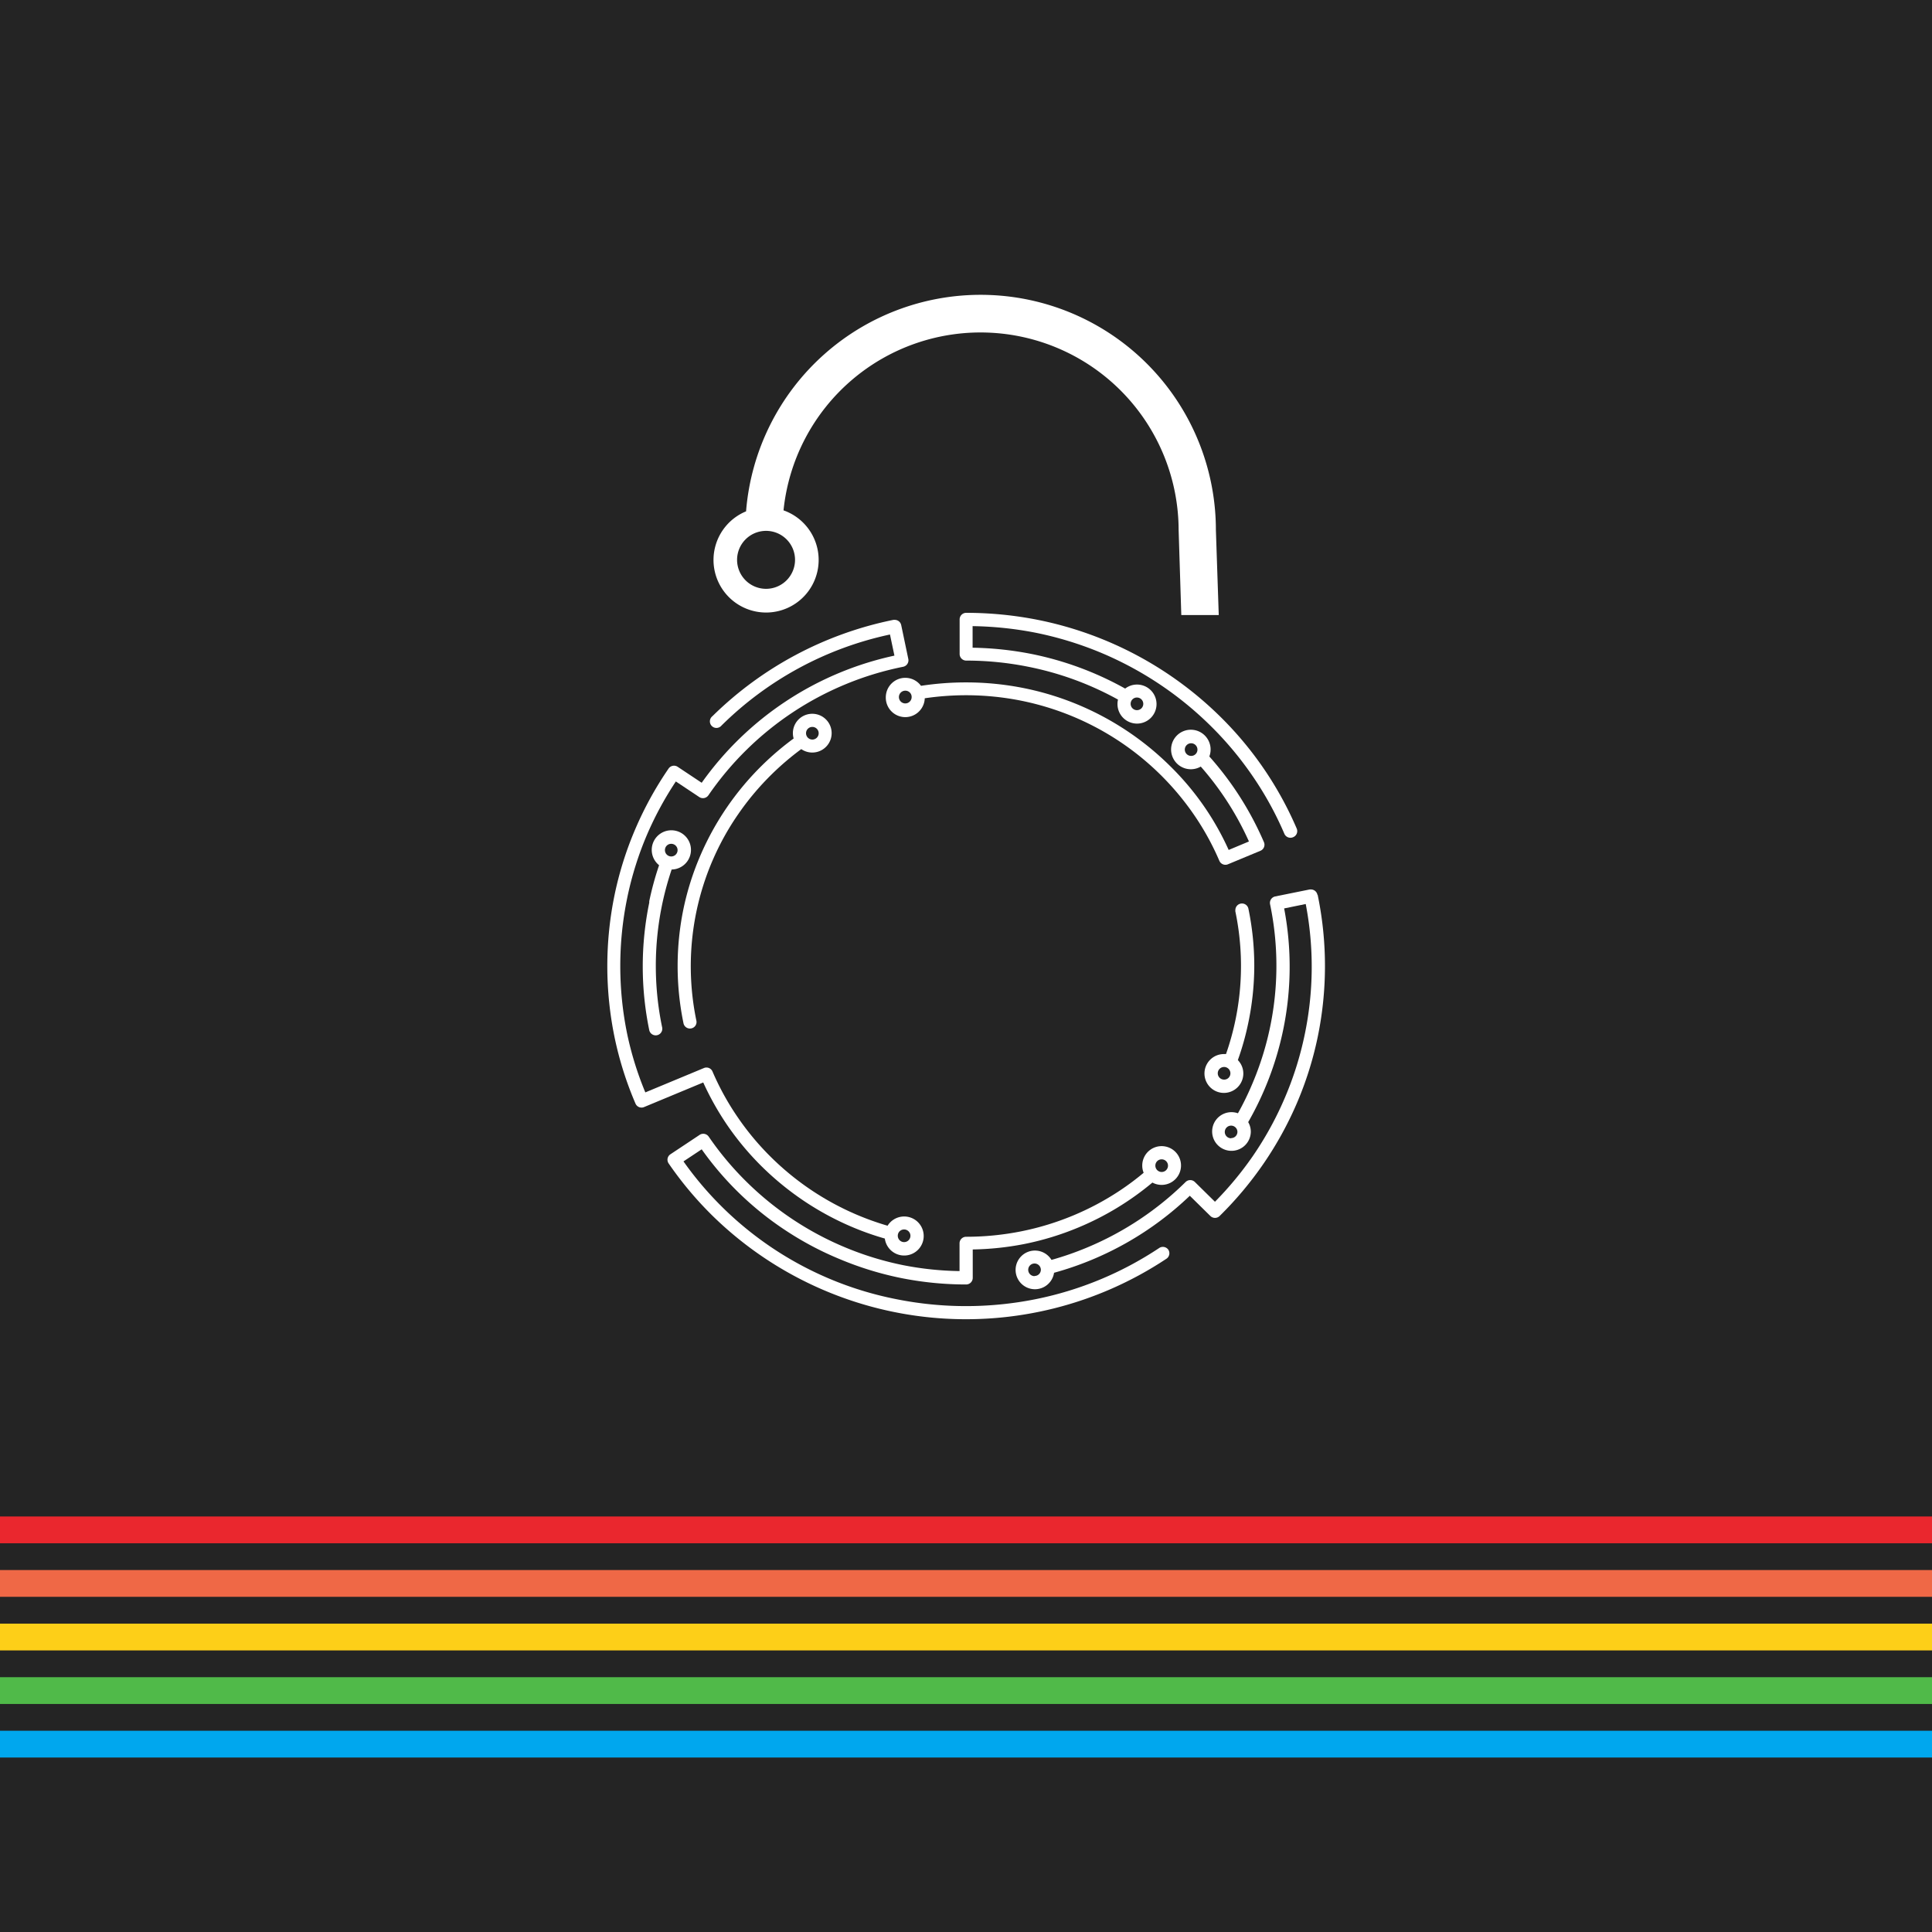 <svg xmlns="http://www.w3.org/2000/svg" width="412.7" height="412.7" viewBox="0 0 412.7 412.7">
  <rect x="0" y="0" width="412.7" height="412.7" fill="#333333" stroke="none"/>
  <defs>
    <style>
      .b6792538-8e9d-4e3c-b7b9-bdcd0c721b7a {
        fill: #fff;
      }

      .aee4ac16-af29-4209-8701-af18fc6aed0d {
        fill: none;
      }

      .a600c8b3-0a65-4788-8255-d5d275c45cf1 {
        fill: #242424;
      }

      .ffd2c703-a4ff-4f12-8f3c-622abb7d6190 {
        fill: #ea272e;
      }

      .fe8fe4e3-32a9-4331-b393-33eee86a9a9b {
        fill: #ef6846;
      }

      .fa2e74c8-7adc-4c3e-a344-0088fe47cc91 {
        fill: #fdcf18;
      }

      .aa81a7a3-9122-49de-80ef-6404aab3663c {
        fill: #50ba49;
      }

      .f36c82b2-5bdc-4cbd-abc0-3ed454caf51f {
        fill: #00a7ee;
      }
    </style>
  </defs>
  <g id="aeef55ae-f645-402a-b553-9f9d3e41ec96" data-name="Ebene 1">
    <g id="bb980fc8-0f30-493b-8e6f-f270f9251e55" data-name=" 512x512 2x">
      <g id="a4132c0b-bbb0-44ff-9fd1-b7b5e951697c" data-name="Artwork">
        <path id="b9c2efc8-64a8-4ead-9e2e-e48c9b7165d5" data-name="Mask-8" class="b6792538-8e9d-4e3c-b7b9-bdcd0c721b7a" d="M412.35,128.66c0-4.89,0-9.78,0-14.67,0-4.12-.07-8.24-.18-12.36a178.53,178.53,0,0,0-2.37-26.9,90.4,90.4,0,0,0-8.43-25.57,86,86,0,0,0-37.62-37.6,90.63,90.63,0,0,0-25.59-8.43A180,180,0,0,0,311.22.77C307.1.65,303,.61,298.85.58c-4.89,0-9.78,0-14.68,0L227.35.35h-42.5L129,.55c-4.9,0-9.81,0-14.71,0-4.13,0-8.26.07-12.39.19A180.75,180.75,0,0,0,75,3.13a91,91,0,0,0-25.63,8.43,86.09,86.09,0,0,0-37.69,37.6A90.29,90.29,0,0,0,3.19,74.74,178.39,178.39,0,0,0,.82,101.63C.71,105.75.66,109.87.63,114c0,4.89-.28,11-.28,15.86v98L.6,284.06c0,4.9,0,9.8,0,14.7,0,4.12.08,8.25.19,12.37a179.18,179.18,0,0,0,2.37,26.95,90.84,90.84,0,0,0,8.45,25.6,86.2,86.2,0,0,0,37.69,37.65A91.29,91.29,0,0,0,75,409.77a182,182,0,0,0,27,2.37c4.13.11,8.26.15,12.39.18,4.91,0,9.81,0,14.71,0H284.17c4.9,0,9.79,0,14.68,0,4.13,0,8.25-.07,12.37-.18a181.43,181.43,0,0,0,26.92-2.37,90.91,90.91,0,0,0,25.58-8.44,86.09,86.09,0,0,0,37.62-37.65,90.82,90.82,0,0,0,8.43-25.62,178.92,178.92,0,0,0,2.37-26.93c.11-4.12.16-8.25.18-12.37,0-4.9,0-9.8,0-14.7V128.67"/>
        <g id="bd537a78-c050-4fae-9a51-faa43803f891" data-name="Artwork-2">
          <g id="a87f6a41-58ac-4758-acd2-f219d542dd3b" data-name="Icon Center Image Artwork">
            <rect id="bf53fc7f-f932-454d-8b23-66f91a43031d" data-name="Icon Center Image Artwork background" class="aee4ac16-af29-4209-8701-af18fc6aed0d" x="0.35" y="0.35" width="412" height="412"/>
          </g>
        </g>
      </g>
    </g>
    <rect class="a600c8b3-0a65-4788-8255-d5d275c45cf1" x="-49.35" y="-49.35" width="512" height="512"/>
    <g>
      <path class="b6792538-8e9d-4e3c-b7b9-bdcd0c721b7a" d="M206.35,141.11a67.49,67.49,0,0,1,13.36,1.33,66.32,66.32,0,0,1,19.11,7,4.08,4.08,0,0,0-.11.93,4.17,4.17,0,1,0,4.17-4.14,4.13,4.13,0,0,0-2.53.86,68.79,68.79,0,0,0-20.08-7.41,70.55,70.55,0,0,0-12.51-1.32v-4.61a75.57,75.57,0,0,1,13.47,1.41,74.59,74.59,0,0,1,13.85,4.23A74,74,0,0,1,258.55,155a72.41,72.41,0,0,1,9,10.75,71.45,71.45,0,0,1,6.8,12.34,1.41,1.41,0,0,0,1.84.76A1.4,1.4,0,0,0,277,177l0,0a75.18,75.18,0,0,0-16.42-24,77,77,0,0,0-38.74-20.56,78.49,78.49,0,0,0-15.44-1.53,1.4,1.4,0,0,0-1.41,1.4v7.4A1.41,1.41,0,0,0,206.35,141.11ZM242.88,149a1.35,1.35,0,1,1-1.36,1.35A1.33,1.33,0,0,1,242.88,149Z"/>
      <path class="b6792538-8e9d-4e3c-b7b9-bdcd0c721b7a" d="M189.22,148.89a4.16,4.16,0,0,0,8.32.27,60.9,60.9,0,0,1,8.81-.65,60.06,60.06,0,0,1,11.85,1.18,59.22,59.22,0,0,1,11,3.37,58.83,58.83,0,0,1,25.86,21,57.13,57.13,0,0,1,5.41,9.82,1.41,1.41,0,0,0,1.84.74l6.93-2.88a1.4,1.4,0,0,0,.76-1.83h0a68,68,0,0,0-6.37-11.56,69.14,69.14,0,0,0-5.3-6.76,4.22,4.22,0,1,0-1.83,2.16,63.55,63.55,0,0,1,10.29,16l-4.33,1.81a59,59,0,0,0-12.59-18A61.7,61.7,0,0,0,218.76,147a62.63,62.63,0,0,0-12.41-1.23,63.47,63.47,0,0,0-9.61.73,4.16,4.16,0,0,0-7.52,2.44Zm65.21,12.58a1.35,1.35,0,1,1,1.36-1.35A1.33,1.33,0,0,1,254.43,161.47Zm-59.69-12.58a1.36,1.36,0,1,1-1.35-1.35A1.33,1.33,0,0,1,194.74,148.89Z"/>
      <path class="b6792538-8e9d-4e3c-b7b9-bdcd0c721b7a" d="M247.62,266.59a74,74,0,0,1-26.39,10.93,75.54,75.54,0,0,1-29.76,0A72.89,72.89,0,0,1,146,248.09l3.89-2.58a67.19,67.19,0,0,0,17.83,17.26A68.4,68.4,0,0,0,179.46,269a69.63,69.63,0,0,0,13,4,70.89,70.89,0,0,0,13.92,1.38,1.41,1.41,0,0,0,1.41-1.4v-6.08a62.25,62.25,0,0,0,11-1.16,60.93,60.93,0,0,0,11.56-3.53,61.3,61.3,0,0,0,15.82-9.6A4.14,4.14,0,1,0,244,249a4,4,0,0,0,.3,1.52,57.13,57.13,0,0,1-5.07,3.79,59,59,0,0,1-21,8.7,60.06,60.06,0,0,1-11.85,1.18,1.4,1.4,0,0,0-1.41,1.4v5.93A67.15,67.15,0,0,1,193,270.27a66,66,0,0,1-12.45-3.81,66.26,66.26,0,0,1-21.07-14,65.55,65.55,0,0,1-8.09-9.66,1.42,1.42,0,0,0-1.2-.61h0a1.42,1.42,0,0,0-.75.24l-6.23,4.14a1.39,1.39,0,0,0-.39,1.94h0a76.18,76.18,0,0,0,9.35,11.16,77.39,77.39,0,0,0,97,9.21,1.4,1.4,0,0,0,.39-1.94A1.42,1.42,0,0,0,247.62,266.59Zm.53-18.94A1.35,1.35,0,1,1,246.8,249,1.33,1.33,0,0,1,248.15,247.65Z"/>
      <path class="b6792538-8e9d-4e3c-b7b9-bdcd0c721b7a" d="M155.29,240.26a60.8,60.8,0,0,0,7.52,9,62.42,62.42,0,0,0,9.11,7.4,61.69,61.69,0,0,0,10.46,5.59,59.73,59.73,0,0,0,6.63,2.32,4.17,4.17,0,1,0,.59-2.74,58.78,58.78,0,0,1-24.81-14.56,57.59,57.59,0,0,1-7.17-8.56,56.81,56.81,0,0,1-5.42-9.82,1.4,1.4,0,0,0-1.84-.74l-12.51,5.2A70.51,70.51,0,0,1,134,221a72.19,72.19,0,0,1,0-29.28,70.66,70.66,0,0,1,4.3-13.63,72,72,0,0,1,6.07-11.16l5,3.33a1.42,1.42,0,0,0,1.95-.37,66.07,66.07,0,0,1,8.09-9.66,66.26,66.26,0,0,1,21.07-14,66,66,0,0,1,12.45-3.8,1.41,1.41,0,0,0,1.1-1.65h0l-1.52-7.25a1.41,1.41,0,0,0-1.43-1.12h0l-.23,0A76.84,76.84,0,0,0,152.17,153a1.4,1.4,0,1,0,1.94,2l0,0a72.75,72.75,0,0,1,36-19.46l.95,4.51a68.1,68.1,0,0,0-41.17,27.16l-5.13-3.41a1.41,1.41,0,0,0-1.94.37A75,75,0,0,0,135.75,177a73.72,73.72,0,0,0-4.47,14.17,75.35,75.35,0,0,0,0,30.41,73.85,73.85,0,0,0,4.47,14.16,1.4,1.4,0,0,0,1.84.74l12.63-5.25A61.14,61.14,0,0,0,155.29,240.26Zm37.84,22.37h0a1.35,1.35,0,1,1-1.35,1.35A1.33,1.33,0,0,1,193.13,262.63Z"/>
      <path class="b6792538-8e9d-4e3c-b7b9-bdcd0c721b7a" d="M281.42,191.15A1.41,1.41,0,0,0,280,190h0l-.23,0-7.37,1.49a1.41,1.41,0,0,0-1.1,1.65h0a64.39,64.39,0,0,1-3.86,38.54,62.29,62.29,0,0,1-3,6.13,4.13,4.13,0,1,0,2.75,3.89,4.06,4.06,0,0,0-.56-2,67,67,0,0,0,7.46-19.65,66.41,66.41,0,0,0,.22-26l4.61-.94a70.8,70.8,0,0,1-.22,27.9,70.66,70.66,0,0,1-4.3,13.63,71.45,71.45,0,0,1-6.8,12.34,73,73,0,0,1-8.07,9.73l-4.28-4.21a1.41,1.41,0,0,0-2,0,66.26,66.26,0,0,1-21.07,14,65.06,65.06,0,0,1-7.57,2.63,4.13,4.13,0,1,0,.55,2.75,68,68,0,0,0,29-16.45l4.38,4.31a1.41,1.41,0,0,0,2,0,76.25,76.25,0,0,0,9.36-11.16A75.28,75.28,0,0,0,277,235.72a73.85,73.85,0,0,0,4.47-14.16,74.88,74.88,0,0,0,0-30.41Zm-18.44,52a1.35,1.35,0,1,1,1.35-1.35A1.33,1.33,0,0,1,263,243.11Zm-42,29.45a1.35,1.35,0,1,1,1.36-1.34A1.33,1.33,0,0,1,221,272.56Z"/>
      <path class="b6792538-8e9d-4e3c-b7b9-bdcd0c721b7a" d="M143.44,185.74a4.19,4.19,0,1,0-2.65-.92,65.88,65.88,0,0,0-2.1,7.68.57.57,0,0,0,0,.14.88.88,0,0,0,0,.17,67.47,67.47,0,0,0,0,27.25,1.41,1.41,0,0,0,2.77-.52v0a64.4,64.4,0,0,1,2-33.76Zm-.05-5.49a1.35,1.35,0,1,1-1.35,1.34A1.33,1.33,0,0,1,143.39,180.25Z"/>
      <path class="b6792538-8e9d-4e3c-b7b9-bdcd0c721b7a" d="M152.2,183.84a56.51,56.51,0,0,1,5.42-9.82,58.1,58.1,0,0,1,7.17-8.56,59,59,0,0,1,6.37-5.44,4.14,4.14,0,1,0-1.63-2.27,62.25,62.25,0,0,0-6.72,5.72,60.66,60.66,0,0,0-13.2,19.27A59.43,59.43,0,0,0,146,194.13a60.36,60.36,0,0,0,0,24.44,1.4,1.4,0,0,0,1.65,1.11,1.38,1.38,0,0,0,1.11-1.63v0a57.16,57.16,0,0,1,3.42-34.17Zm21.34-28.56a1.35,1.35,0,1,1-1.36,1.35A1.34,1.34,0,0,1,173.54,155.28Z"/>
      <path class="b6792538-8e9d-4e3c-b7b9-bdcd0c721b7a" d="M267.93,206.35a60.09,60.09,0,0,0-1.25-12.22,1.39,1.39,0,0,0-1.41-1.13h0a1.4,1.4,0,0,0-1.38,1.42,1.35,1.35,0,0,0,0,.28,56.92,56.92,0,0,1-2,30.46,3.71,3.71,0,0,0-.47,0,4.15,4.15,0,1,0,4.17,4.15,4.11,4.11,0,0,0-1.17-2.86,58.79,58.79,0,0,0,2.21-7.85A60,60,0,0,0,267.93,206.35Zm-6.46,24.27a1.35,1.35,0,1,1,1.36-1.34A1.33,1.33,0,0,1,261.47,230.62Z"/>
    </g>
    <path class="b6792538-8e9d-4e3c-b7b9-bdcd0c721b7a" d="M259.73,113.23a50.26,50.26,0,0,0-100.36-4,11.23,11.23,0,1,0,8-.21,42.31,42.31,0,0,1,84.4,4.23l.57,18.13h8Zm-89.9,6.37a6.19,6.19,0,1,1-6.19-6.2A6.19,6.19,0,0,1,169.83,119.6Z"/>
    <g id="ad3e446c-b405-4aa8-8453-665b1b9bc28c" data-name="Gruppe 22">
      <rect id="e5df40a7-3117-4610-bfea-828dd7bd0c87" data-name="Rechteck 16" class="ffd2c703-a4ff-4f12-8f3c-622abb7d6190" x="-49.65" y="323.94" width="512" height="5.72"/>
      <rect id="a3f59235-0f57-43c3-98c1-1d800618d844" data-name="Rechteck 17" class="fe8fe4e3-32a9-4331-b393-33eee86a9a9b" x="-49.65" y="335.38" width="512" height="5.72"/>
      <rect id="e5d0bac4-41f4-48d1-a18e-e19174cbad6e" data-name="Rechteck 18" class="fa2e74c8-7adc-4c3e-a344-0088fe47cc91" x="-49.65" y="346.83" width="512" height="5.72"/>
      <rect id="a70ea461-8d75-4b18-8053-88bf201edc59" data-name="Rechteck 19" class="aa81a7a3-9122-49de-80ef-6404aab3663c" x="-49.65" y="358.27" width="512" height="5.72"/>
      <rect id="ed187dc7-735a-4b2c-b535-bcc39f82bf87" data-name="Rechteck 20" class="f36c82b2-5bdc-4cbd-abc0-3ed454caf51f" x="-49.65" y="369.71" width="512" height="5.72"/>
    </g>
  </g>
</svg>
